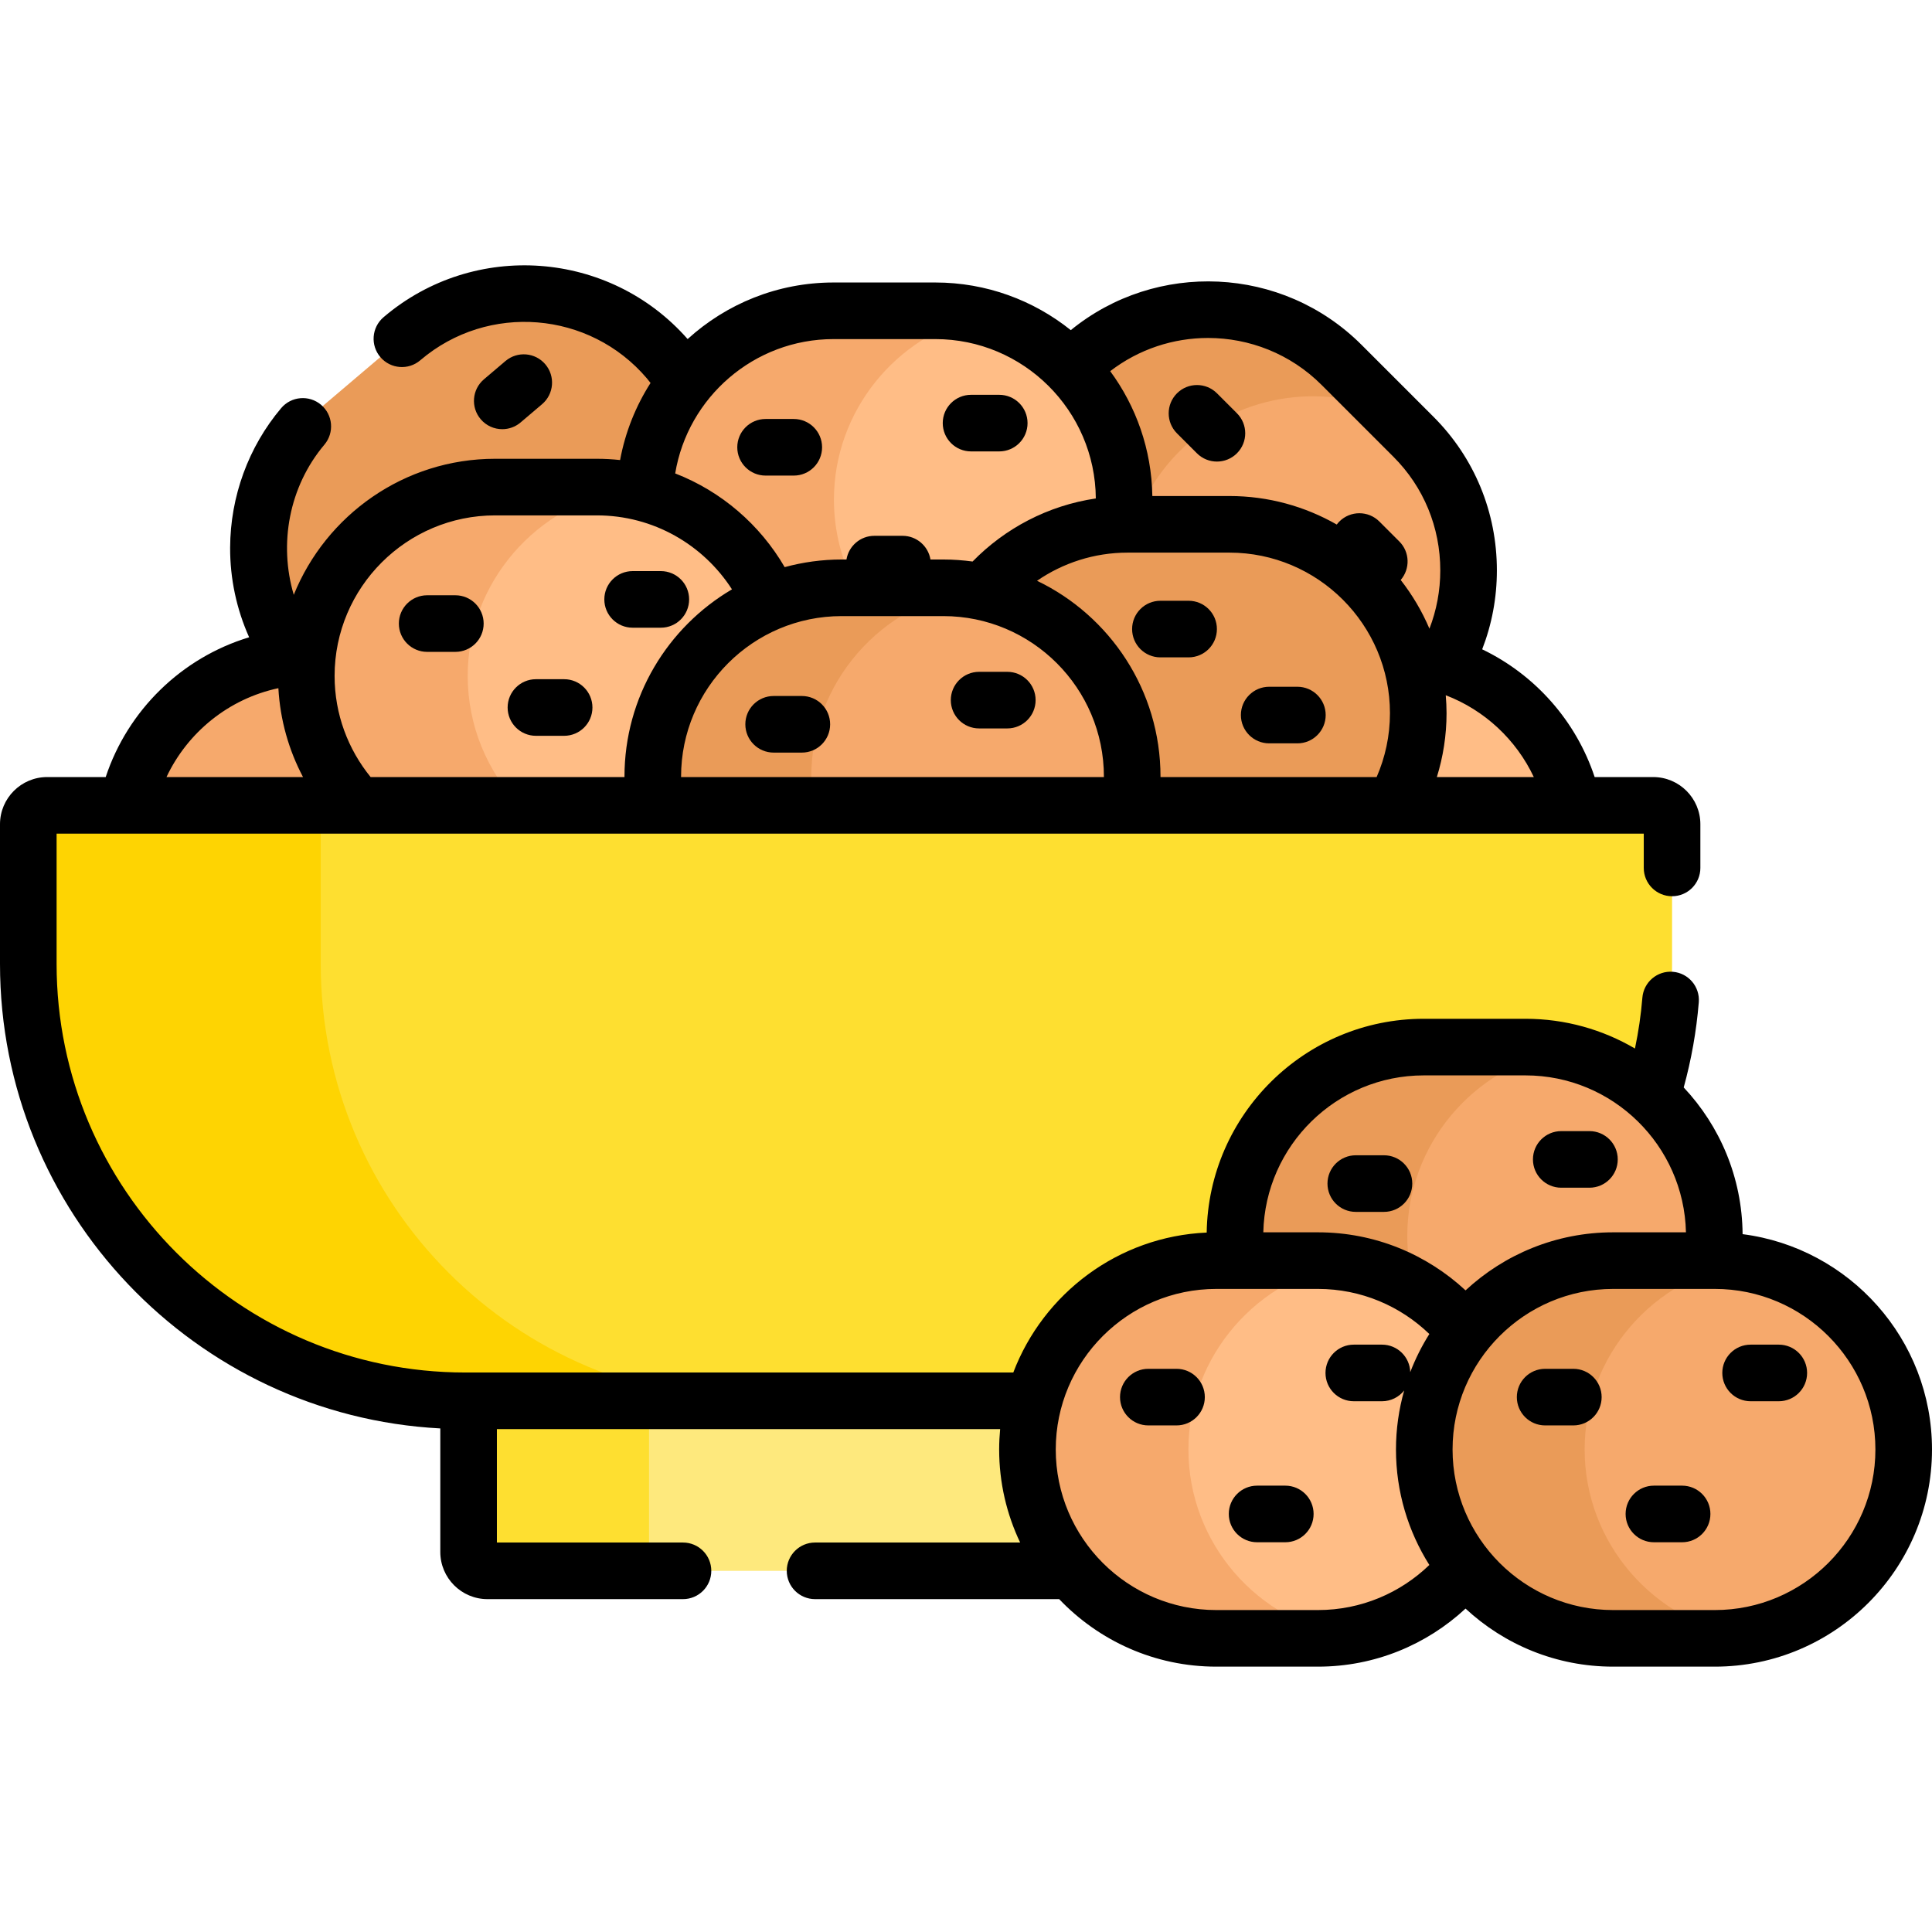 <svg id="Capa_1" enable-background="new 0 0 512 512" height="512" viewBox="0 0 512 512" width="512" xmlns="http://www.w3.org/2000/svg"><g><path d="m81.44 173.956c2.613-25.119 24.001-44.874 49.782-44.874h26.951c4.394 0 8.658.58 12.726 1.656.367-10.979 4.311-21.087 10.702-29.196-1.306-2.117-2.785-4.161-4.443-6.112-17.823-20.979-49.571-23.562-70.551-5.739l-20.54 17.449c-19.841 16.856-23.216 46.161-8.449 67.039 1.26-.127 2.537-.193 3.822-.223z" fill="#ea9b58"/><g><g><path d="m297.91 132.415c0 2.229-.163 4.421-.449 6.575.462-.013.922-.04 1.387-.04h26.952c22.401 0 41.486 14.916 47.819 35.305 3.071.349 6.057.988 8.938 1.872 10.972-19.12 8.323-44.078-7.965-60.367l-19.057-19.057c-19.466-19.465-51.318-19.465-70.784 0-.324.324-.629.661-.942.991 8.713 9.018 14.101 21.267 14.101 34.721z" fill="#f6a96c"/></g><path d="m297.91 132.415c0 2.229-.163 4.421-.449 6.575.462-.013.922-.04 1.387-.04h1.737c2.376-7.08 6.36-13.726 11.974-19.339 14.926-14.926 37.13-18.393 55.453-10.429l-12.479-12.479c-19.466-19.465-51.318-19.465-70.784 0-.324.324-.629.661-.942.991 8.715 9.018 14.103 21.267 14.103 34.721z" fill="#ea9b58"/></g><g><path d="m94.868 213.429c-8.475-8.976-13.698-21.052-13.698-34.295 0-1.748.093-3.475.27-5.178-23.38.56-42.918 17.346-47.713 39.474h61.141z" fill="#f6a96c"/><g><path d="m416.889 213.429c-4.489-20.71-21.891-36.744-43.27-39.174 1.449 4.667 2.233 9.619 2.233 14.746 0 8.857-2.342 17.19-6.422 24.427h47.459z" fill="#ffbd86"/></g></g><path d="m272.286 384.129c0-4.458.599-8.78 1.706-12.901h-149.809v40.061c0 2.761 2.239 5 5 5h154.89c-7.343-8.714-11.787-19.941-11.787-32.16z" fill="#fee97d"/><g><path d="m172 411.29v-40.061h-47.817v40.061c0 2.761 2.239 5 5 5h47.817c-2.761 0-5-2.239-5-5z" fill="#fedf30"/></g><g><g><path d="m204.183 159.496c5.829-2.392 12.195-3.722 18.86-3.722h26.951c3.612 0 7.134.397 10.533 1.133 8.921-10.625 22.154-17.509 36.934-17.917.286-2.154.449-4.346.449-6.575 0-27.528-22.523-50.052-50.052-50.052h-26.951c-26.966 0-49.115 21.616-50.009 48.375 14.973 3.962 27.251 14.73 33.285 28.758z" fill="#ffbd86"/></g><path d="m204.183 159.496c5.829-2.392 12.195-3.722 18.86-3.722h3.796c-3.719-6.984-5.839-14.934-5.839-23.36 0-23.538 16.472-43.404 38.455-48.672-3.727-.893-7.606-1.38-11.597-1.38h-26.951c-26.966 0-49.115 21.616-50.009 48.375 14.973 3.963 27.251 14.731 33.285 28.759z" fill="#f6a96c"/></g><g><path d="m204.183 159.496c-7.674-17.839-25.443-30.414-46.01-30.414h-26.951c-27.528 0-50.052 22.523-50.052 50.052 0 13.243 5.223 25.319 13.698 34.295h78.704c-.382-2.481-.581-5.02-.581-7.603 0-20.864 12.943-38.843 31.192-46.33z" fill="#ffbd86"/><path d="m137.633 213.429c-8.474-8.974-13.687-21.054-13.687-34.295 0-24.837 18.337-45.593 42.14-49.415-2.579-.414-5.221-.636-7.912-.636h-26.951c-27.528 0-50.052 22.523-50.052 50.052 0 13.243 5.223 25.319 13.698 34.295h42.764z" fill="#f6a96c"/></g><path d="m325.8 138.95h-26.951c-15.341 0-29.121 7-38.321 17.957 22.514 4.873 39.518 25.002 39.518 48.919 0 2.583-.199 5.122-.581 7.603h69.965c4.08-7.237 6.422-15.57 6.422-24.427-.001-27.529-22.524-50.052-50.052-50.052z" fill="#ea9b58"/><g><path d="m299.465 213.429c.382-2.481.581-5.02.581-7.603 0-27.529-22.523-50.052-50.052-50.052h-26.951c-27.528 0-50.052 22.523-50.052 50.052 0 2.583.199 5.122.581 7.603z" fill="#f6a96c"/><path d="m215.592 213.429c-.383-2.482-.592-5.019-.592-7.603 0-24.971 18.533-45.822 42.523-49.481-2.457-.375-4.971-.571-7.529-.571h-26.951c-27.528 0-50.052 22.523-50.052 50.052 0 2.583.199 5.123.581 7.603z" fill="#ea9b58"/></g><g><path d="m322.338 334.078h5.37c-.283-2.142-.444-4.32-.444-6.535 0-27.528 22.523-50.052 50.052-50.052h26.951c12.839 0 24.587 4.903 33.472 12.924 3.489-11.03 5.377-22.772 5.377-34.956v-37.029c0-2.761-2.239-5-5-5h-425.616c-2.761 0-5 2.239-5 5v37.029c0 63.938 51.832 115.77 115.77 115.77h150.721c5.729-21.328 25.276-37.151 48.347-37.151z" fill="#fedf30"/></g><g><path d="m85 255.458v-37.029c0-2.761 2.239-5 5-5h-77.5c-2.761 0-5 2.239-5 5v37.029c0 63.938 51.832 115.77 115.77 115.77h77.5c-63.938.001-115.77-51.832-115.77-115.77z" fill="#fed402"/></g><g><path d="m349.289 334.078c15.784 0 29.913 7.413 39.104 18.921 9.191-11.508 23.32-18.921 39.104-18.921h26.378c.283-2.142.444-4.32.444-6.535 0-27.528-22.523-50.052-50.052-50.052h-26.951c-27.528 0-50.052 22.523-50.052 50.052 0 2.216.161 4.394.444 6.535z" fill="#f6a96c"/><path d="m349.289 334.078c9.321 0 18.064 2.589 25.558 7.074-1.233-4.332-1.901-8.895-1.901-13.609 0-24.329 17.596-44.736 40.687-49.154-3.037-.581-6.165-.897-9.365-.897h-26.951c-27.528 0-50.052 22.523-50.052 50.052 0 2.216.161 4.394.444 6.535h21.58z" fill="#ea9b58"/></g><g><path d="m377.445 384.129c0-11.744 4.109-22.569 10.947-31.131-9.191-11.508-23.32-18.921-39.104-18.921h-26.951c-27.528 0-50.052 22.523-50.052 50.052 0 27.529 22.523 50.052 50.052 50.052h26.951c15.784 0 29.913-7.413 39.104-18.921-6.837-8.562-10.947-19.386-10.947-31.131z" fill="#ffbd86"/><g><path d="m314.945 384.129c0-24.857 18.366-45.628 42.197-49.426-2.561-.408-5.183-.626-7.854-.626h-26.951c-27.528 0-50.052 22.523-50.052 50.052 0 27.529 22.523 50.052 50.052 50.052h26.951c2.671 0 5.293-.218 7.854-.626-23.83-3.798-42.197-24.568-42.197-49.426z" fill="#f6a96c"/></g></g><g><g><path d="m454.448 434.181h-26.951c-27.528 0-50.052-22.523-50.052-50.052 0-27.528 22.523-50.052 50.052-50.052h26.951c27.528 0 50.052 22.523 50.052 50.052 0 27.529-22.523 50.052-50.052 50.052z" fill="#f6a96c"/></g><g><path d="m419.945 384.129c0-24.885 18.407-45.676 42.277-49.44-2.535-.4-5.131-.612-7.775-.612h-26.951c-27.528 0-50.052 22.523-50.052 50.052 0 27.529 22.523 50.052 50.052 50.052h26.951c2.643 0 5.239-.212 7.775-.611-23.87-3.764-42.277-24.555-42.277-49.441z" fill="#ea9b58"/></g></g><g><path d="m133.107 113.738c1.716 0 3.442-.586 4.853-1.784l5.696-4.839c3.157-2.682 3.542-7.415.86-10.571-2.682-3.158-7.414-3.542-10.572-.86l-5.696 4.839c-3.157 2.682-3.542 7.415-.86 10.571 1.484 1.747 3.594 2.644 5.719 2.644z"/><path d="m311.91 114.842 5.285 5.284c1.465 1.464 3.384 2.196 5.303 2.196s3.839-.732 5.304-2.197c2.929-2.929 2.928-7.678 0-10.606l-5.285-5.284c-2.93-2.928-7.678-2.929-10.607.001-2.929 2.928-2.929 7.677 0 10.606z"/><path d="m210.36 126.035c4.142 0 7.5-3.357 7.5-7.5s-3.358-7.5-7.5-7.5h-7.474c-4.142 0-7.5 3.357-7.5 7.5s3.358 7.5 7.5 7.5z"/><path d="m257.338 119.629h7.474c4.142 0 7.5-3.357 7.5-7.5s-3.358-7.5-7.5-7.5h-7.474c-4.142 0-7.5 3.357-7.5 7.5s3.358 7.5 7.5 7.5z"/><path d="m113.201 172.754h7.474c4.142 0 7.5-3.357 7.5-7.5s-3.358-7.5-7.5-7.5h-7.474c-4.142 0-7.5 3.357-7.5 7.5s3.358 7.5 7.5 7.5z"/><path d="m142.028 194.997h7.474c4.142 0 7.5-3.357 7.5-7.5s-3.358-7.5-7.5-7.5h-7.474c-4.142 0-7.5 3.357-7.5 7.5s3.358 7.5 7.5 7.5z"/><path d="m167.653 166.348h7.474c4.142 0 7.5-3.357 7.5-7.5s-3.358-7.5-7.5-7.5h-7.474c-4.142 0-7.5 3.357-7.5 7.5s3.358 7.5 7.5 7.5z"/><path d="m336.347 196.997h7.474c4.142 0 7.5-3.357 7.5-7.5s-3.358-7.5-7.5-7.5h-7.474c-4.142 0-7.5 3.357-7.5 7.5s3.358 7.5 7.5 7.5z"/><path d="m307.52 174.21h7.474c4.142 0 7.5-3.357 7.5-7.5s-3.358-7.5-7.5-7.5h-7.474c-4.142 0-7.5 3.357-7.5 7.5s3.357 7.5 7.5 7.5z"/><path d="m212.496 184.446h-7.474c-4.142 0-7.5 3.357-7.5 7.5s3.358 7.5 7.5 7.5h7.474c4.142 0 7.5-3.357 7.5-7.5s-3.358-7.5-7.5-7.5z"/><path d="m266.947 178.04h-7.474c-4.142 0-7.5 3.357-7.5 7.5s3.358 7.5 7.5 7.5h7.474c4.142 0 7.5-3.357 7.5-7.5s-3.358-7.5-7.5-7.5z"/><path d="m359.295 321.162h7.474c4.142 0 7.5-3.357 7.5-7.5s-3.358-7.5-7.5-7.5h-7.474c-4.142 0-7.5 3.357-7.5 7.5s3.358 7.5 7.5 7.5z"/><path d="m413.747 314.756h7.474c4.142 0 7.5-3.357 7.5-7.5s-3.358-7.5-7.5-7.5h-7.474c-4.142 0-7.5 3.357-7.5 7.5s3.357 7.5 7.5 7.5z"/><path d="m311.79 362.75h-7.474c-4.142 0-7.5 3.357-7.5 7.5s3.358 7.5 7.5 7.5h7.474c4.142 0 7.5-3.357 7.5-7.5s-3.358-7.5-7.5-7.5z"/><path d="m340.618 393.713h-7.474c-4.142 0-7.5 3.357-7.5 7.5s3.358 7.5 7.5 7.5h7.474c4.142 0 7.5-3.357 7.5-7.5s-3.358-7.5-7.5-7.5z"/><path d="m461.807 327.065c-.123-15.024-6.033-28.686-15.605-38.879 2.013-7.328 3.365-14.874 3.994-22.564.337-4.128-2.736-7.748-6.864-8.086-4.129-.34-7.749 2.736-8.086 6.865-.372 4.553-1.033 9.049-1.965 13.469-8.526-4.999-18.437-7.88-29.014-7.88h-26.951c-31.433 0-57.045 25.333-57.529 56.653-23.448 1.028-43.288 16.15-51.253 37.086h-145.263c-59.701 0-108.271-48.57-108.271-108.27v-34.529h420.615v9.082c0 4.143 3.358 7.5 7.5 7.5s7.5-3.357 7.5-7.5v-11.582c0-6.893-5.607-12.5-12.5-12.5h-15.513c-4.936-14.909-15.81-27.128-29.808-33.853 2.553-6.573 3.896-13.639 3.896-20.924 0-15.412-5.965-29.864-16.796-40.695l-19.057-19.058c-21.05-21.05-54.483-22.353-77.066-3.908-9.852-7.892-22.336-12.628-35.912-12.628h-26.951c-14.882 0-28.451 5.689-38.677 14.992-20.654-23.513-56.542-26.219-80.51-5.856l-.097.083c-3.143 2.698-3.503 7.434-.805 10.576s7.433 3.504 10.576.805l.067-.058c17.881-15.191 44.788-13.001 59.979 4.879.335.394.644.801.962 1.204-3.916 6.121-6.701 13.028-8.071 20.427-2.025-.217-4.079-.335-6.16-.335h-26.951c-24.135 0-44.834 14.94-53.37 36.053-3.995-13.461-1.297-28.632 8.122-39.798 2.671-3.167 2.269-7.898-.897-10.569-3.166-2.669-7.898-2.267-10.568.897-8.665 10.273-13.467 23.397-13.522 36.957-.034 8.258 1.716 16.354 5.037 23.764-17.905 5.415-32.149 19.333-38.012 37.044h-15.511c-6.893 0-12.5 5.607-12.5 12.5v37.029c0 65.761 51.762 119.657 116.683 123.093v32.737c0 6.893 5.607 12.5 12.5 12.5h51.817c4.142 0 7.5-3.357 7.5-7.5s-3.358-7.5-7.5-7.5h-49.317v-30.061h133.365c-.166 1.779-.261 3.579-.261 5.401 0 8.82 2 17.18 5.562 24.659h-54.349c-4.142 0-7.5 3.357-7.5 7.5s3.358 7.5 7.5 7.5h64.691c10.49 11.01 25.274 17.893 41.646 17.893h26.951c15.087 0 28.822-5.852 39.095-15.385 10.275 9.538 24.021 15.385 39.113 15.385h26.951c31.734 0 57.552-25.817 57.552-57.552.001-29.238-21.923-53.437-50.192-57.063zm-281.316-121.239c0-23.463 19.089-42.552 42.552-42.552h26.951c23.463 0 42.552 19.089 42.552 42.552 0 .035-.002.069-.002.104h-112.05c0-.035-.003-.069-.003-.104zm118.358-59.376h26.951c23.463 0 42.552 19.089 42.552 42.552 0 6.016-1.265 11.737-3.53 16.928h-57.278c0-.035.002-.069.002-.104 0-22.849-13.385-42.628-32.725-51.914 6.841-4.703 15.116-7.462 24.028-7.462zm107.625 59.48h-25.692c1.656-5.356 2.569-11.035 2.569-16.928 0-1.602-.083-3.184-.212-4.754 10.295 3.944 18.669 11.766 23.335 21.682zm-56.244-103.923 19.057 19.058c7.998 7.997 12.403 18.683 12.403 30.088 0 5.384-.995 10.601-2.875 15.456-1.972-4.651-4.55-8.98-7.616-12.913 2.55-2.946 2.434-7.403-.365-10.202l-5.285-5.285c-2.929-2.93-7.678-2.929-10.607-.001-.253.253-.477.524-.686.802-8.4-4.8-18.11-7.559-28.458-7.559h-20.414c-.205-12.362-4.318-23.786-11.167-33.086 7.614-5.86 16.764-8.8 25.923-8.8 10.897-.002 21.796 4.147 30.09 12.442zm-129.322-12.144h26.951c23.355 0 42.37 18.916 42.544 42.231-12.712 1.882-24.072 7.929-32.66 16.716-2.536-.343-5.119-.536-7.748-.536h-3.415c-.585-3.559-3.667-6.276-7.392-6.276h-7.474c-3.724 0-6.806 2.717-7.392 6.276h-1.279c-5.224 0-10.283.712-15.097 2.023-6.536-11.24-16.762-20.077-29.013-24.834 3.329-20.166 20.88-35.6 41.975-35.6zm-89.686 46.719h26.951c15.015 0 28.232 7.821 35.807 19.601-17.027 10.007-28.488 28.506-28.488 49.644 0 .035.002.069.002.104h-67.274c-5.959-7.321-9.549-16.642-9.549-26.796-.001-23.464 19.088-42.553 42.551-42.553zm-57.45 45.792c.473 8.465 2.775 16.449 6.531 23.555h-36.182c5.587-11.874 16.503-20.756 29.651-23.555zm303.544 102.616h26.951c23.14 0 42.011 18.57 42.527 41.588h-19.297c-15.092 0-28.838 5.847-39.113 15.385-10.273-9.533-24.008-15.385-39.095-15.385h-14.5c.516-23.018 19.387-41.588 42.527-41.588zm-54.979 141.692c-23.463 0-42.552-19.089-42.552-42.552s19.089-42.552 42.552-42.552h26.951c11.453 0 21.849 4.561 29.504 11.947-2.002 3.175-3.702 6.556-5.061 10.107-.113-4.044-3.419-7.288-7.489-7.288h-7.474c-4.142 0-7.5 3.357-7.5 7.5s3.358 7.5 7.5 7.5h7.474c2.386 0 4.507-1.118 5.881-2.854-1.408 4.977-2.178 10.219-2.178 15.64 0 11.242 3.252 21.732 8.847 30.604-7.654 7.387-18.051 11.947-29.504 11.947h-26.951zm132.111 0h-26.951c-23.463 0-42.552-19.089-42.552-42.552s19.089-42.552 42.552-42.552h26.951c23.463 0 42.552 19.089 42.552 42.552s-19.089 42.552-42.552 42.552z"/><path d="m416.95 362.75h-7.474c-4.142 0-7.5 3.357-7.5 7.5s3.358 7.5 7.5 7.5h7.474c4.142 0 7.5-3.357 7.5-7.5s-3.358-7.5-7.5-7.5z"/><path d="m445.777 393.713h-7.474c-4.142 0-7.5 3.357-7.5 7.5s3.358 7.5 7.5 7.5h7.474c4.142 0 7.5-3.357 7.5-7.5s-3.358-7.5-7.5-7.5z"/><path d="m471.402 356.344h-7.474c-4.142 0-7.5 3.357-7.5 7.5s3.358 7.5 7.5 7.5h7.474c4.142 0 7.5-3.357 7.5-7.5s-3.358-7.5-7.5-7.5z"/></g></g></svg>